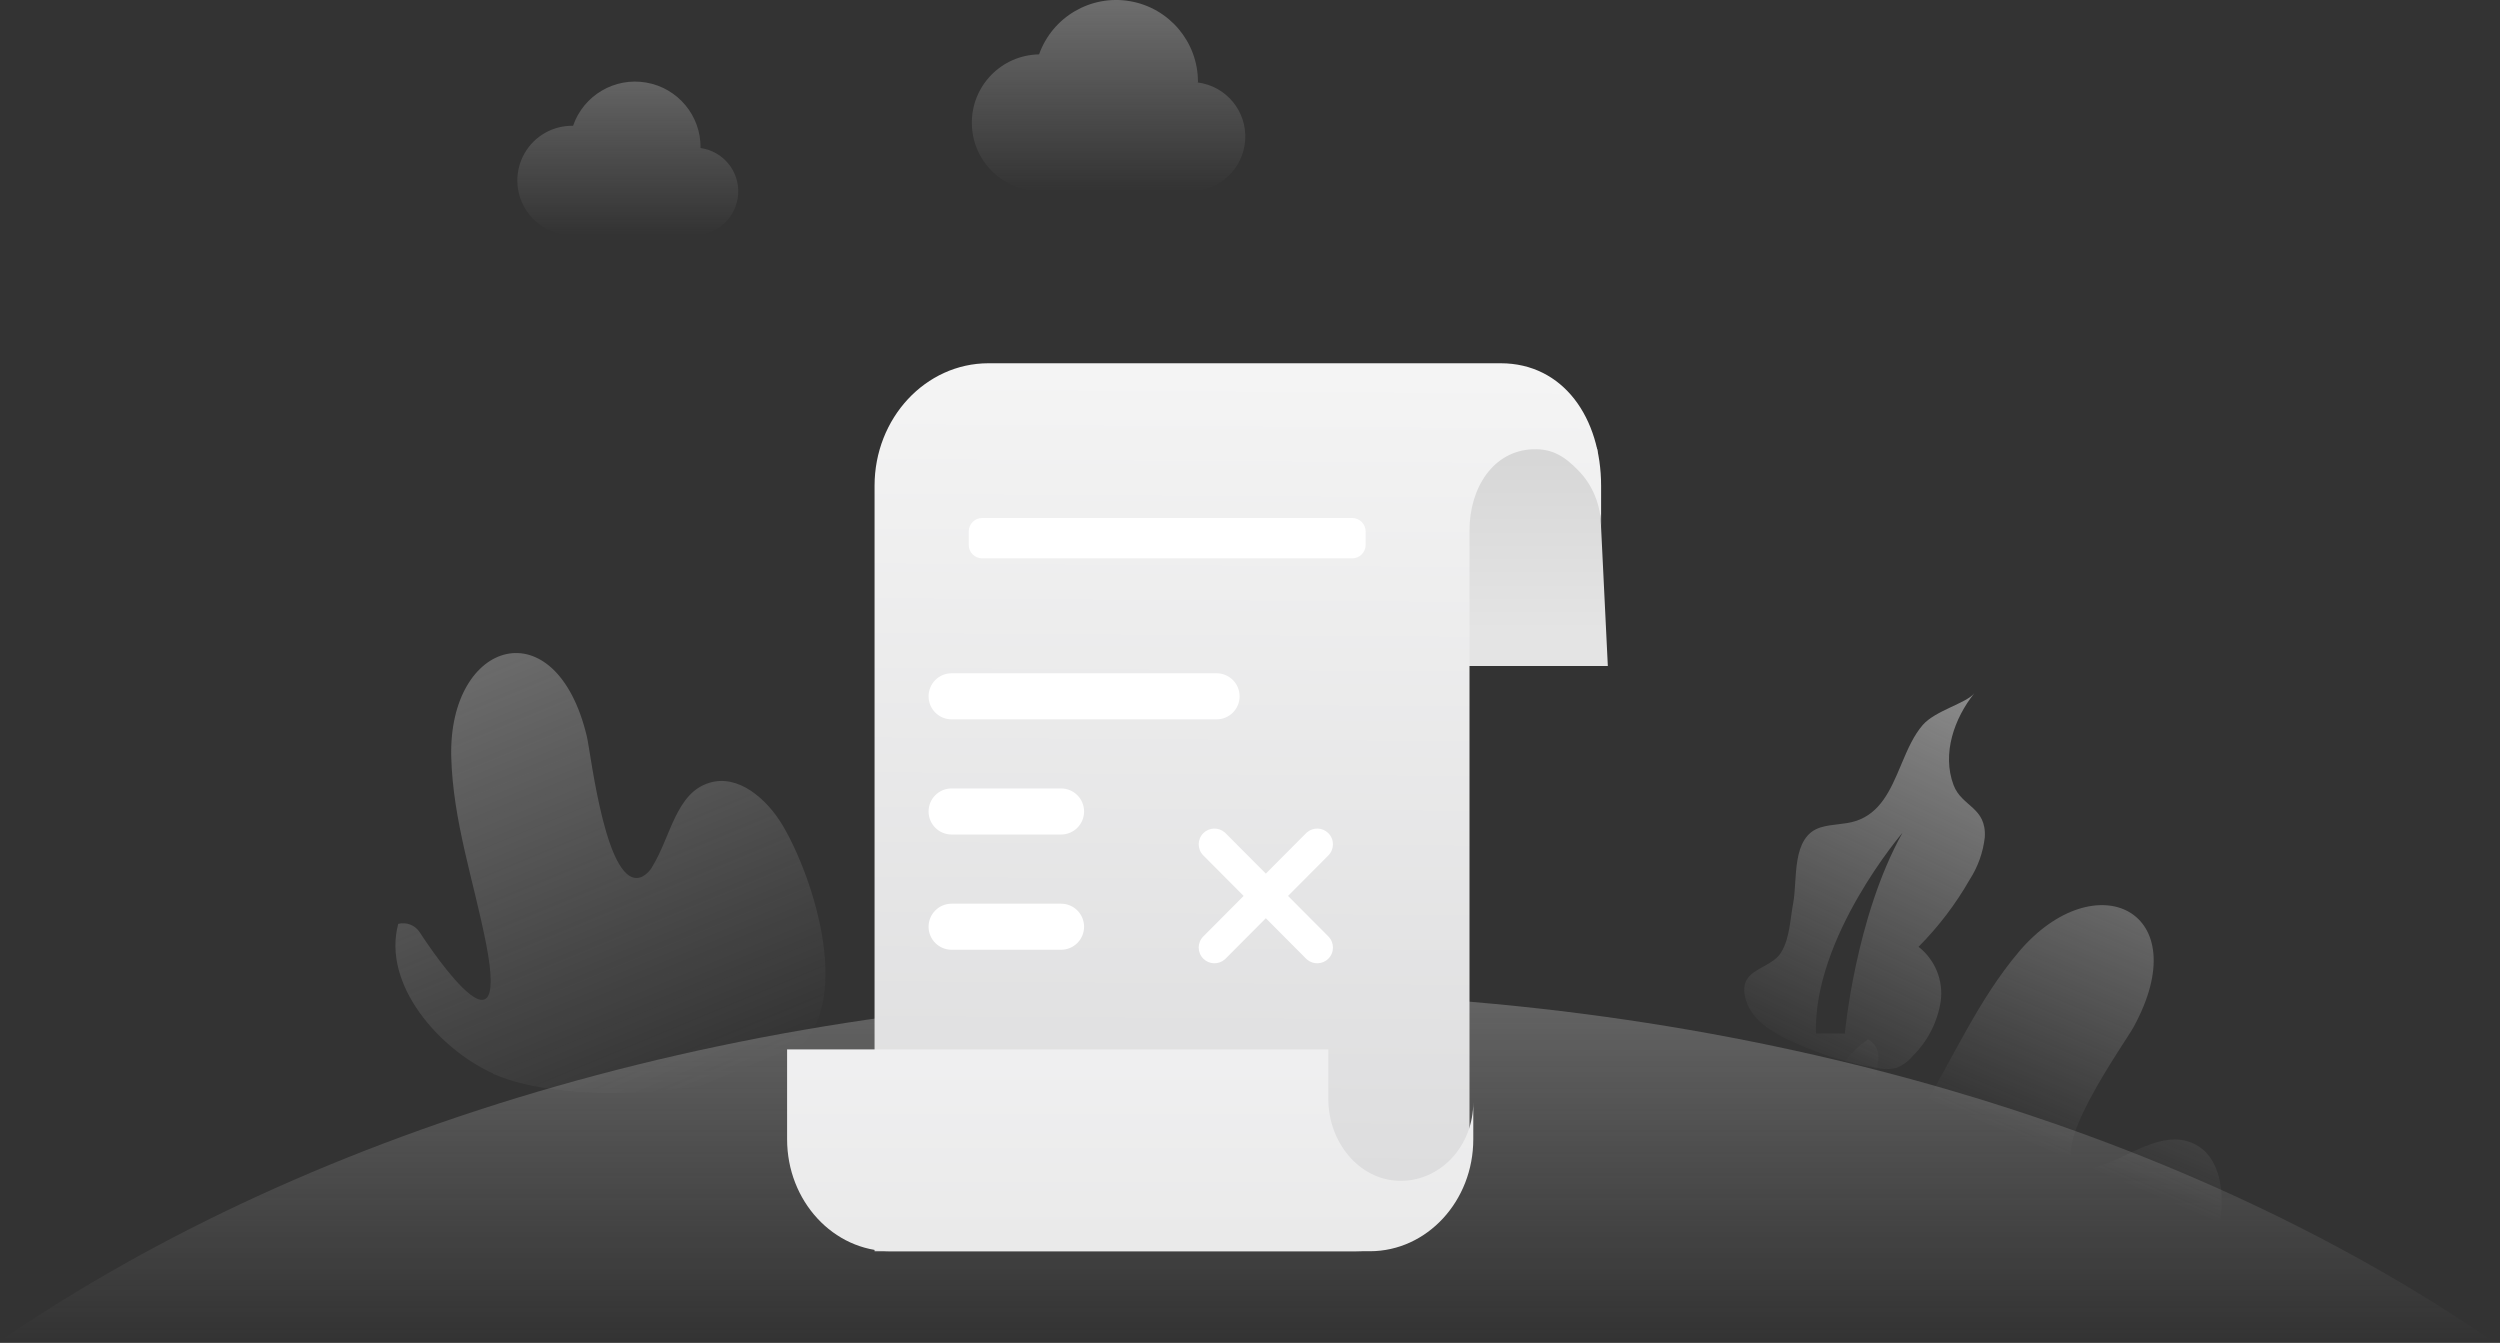 <svg width="175" height="94" viewBox="0 0 175 94" fill="none" xmlns="http://www.w3.org/2000/svg">
<rect x="0" y="0" width="175" height="94" fill="#333333" stroke="none"/>
<path d="M34.498 75.136C30.772 73.451 26.731 68.927 27.877 64.672C28.45 64.525 29.052 64.759 29.377 65.253C29.377 65.253 35.841 75.352 34.028 66.061C33.173 61.695 31.702 57.474 31.586 52.963C31.394 44.766 38.917 42.492 41.08 51.55C41.364 52.748 42.457 62.486 44.946 61.37C45.266 61.201 45.526 60.937 45.69 60.614C46.951 58.544 47.329 55.504 49.643 54.8C51.672 54.161 53.672 55.922 54.765 57.742C56.98 61.439 59.945 70.631 55.41 73.747C50.876 76.863 39.434 77.357 34.539 75.177L34.498 75.136Z" fill="url(#paint0_linear_22335_73120)"/>
<path d="M128.646 84.967C127.007 81.217 127.047 75.154 130.768 72.758C131.294 73.041 131.578 73.63 131.472 74.218C131.472 74.218 129.489 86.049 134.378 77.939C136.704 74.119 138.448 70.008 141.355 66.584C146.698 60.34 153.819 63.73 149.349 71.898C148.767 72.979 143.035 80.933 145.628 81.781C145.979 81.868 146.348 81.845 146.686 81.717C149.012 81.031 151.337 79.031 153.535 80.043C155.465 80.933 155.767 83.572 155.36 85.659C154.523 89.886 150.419 94.612 144.966 93.88C139.397 93.124 130.809 89.909 128.663 85.008L128.646 84.967Z" fill="url(#paint1_linear_22335_73120)"/>
<path d="M174.481 93.88C152.558 78.84 121.577 69.463 87.241 69.463C52.905 69.463 21.924 78.84 0 93.88H174.481Z" fill="url(#paint2_linear_22335_73120)"/>
<path d="M138.198 48.533C136.809 50.277 135.919 52.748 136.75 54.957C137.326 56.481 139.059 56.492 138.936 58.608C138.817 59.665 138.455 60.68 137.878 61.573C136.896 63.291 135.692 64.873 134.297 66.277C135.46 67.184 136.051 68.641 135.849 70.102C135.621 71.552 134.935 72.891 133.89 73.922C133.583 74.298 133.182 74.587 132.727 74.759C132.287 74.861 131.83 74.861 131.39 74.759C129.227 74.392 127.127 73.72 125.152 72.765C123.92 72.178 122.664 71.375 122.245 70.096C121.766 68.628 122.528 68.162 123.361 67.702L123.575 67.583C124.005 67.344 124.427 67.083 124.681 66.666C125.292 65.666 125.309 64.329 125.524 63.213C125.838 61.568 125.373 58.568 127.431 57.922C128.228 57.672 129.094 57.73 129.89 57.475C131.621 56.924 132.337 55.296 133.03 53.651L133.156 53.352C133.556 52.405 133.968 51.474 134.582 50.76C135.454 49.742 137.617 49.242 138.198 48.533ZM133.175 58.294C133.175 58.294 126.914 65.597 127.117 72.346H129.14C129.14 72.346 129.873 64.207 133.175 58.294Z" fill="url(#paint3_linear_22335_73120)"/>
<path d="M49.039 10.364C49.071 8.111 47.462 6.167 45.241 5.78C43.021 5.392 40.848 6.675 40.115 8.806C38.716 8.779 37.414 9.517 36.719 10.732C36.025 11.946 36.048 13.443 36.781 14.635C37.514 15.827 38.84 16.523 40.237 16.451H48.661C50.26 16.43 51.573 15.18 51.672 13.583C51.771 11.986 50.623 10.583 49.039 10.364Z" fill="url(#paint4_linear_22335_73120)"/>
<path d="M83.857 5.749V5.72C83.854 2.935 81.846 0.556 79.101 0.083C76.356 -0.389 73.669 1.183 72.735 3.807C70.094 3.849 67.987 6.024 68.029 8.665C68.071 11.306 70.246 13.413 72.887 13.371H83.351C85.368 13.374 87.038 11.808 87.164 9.796C87.291 7.784 85.829 6.021 83.828 5.772L83.857 5.749Z" fill="url(#paint5_linear_22335_73120)"/>
<path d="M100.782 31.078H111.492C111.639 31.078 111.604 31.185 111.707 31.281C111.83 31.395 111.823 31.522 111.823 31.71L112.548 46.618H100.775V31.082L100.782 31.078Z" fill="url(#paint6_linear_22335_73120)"/>
<path d="M61.219 34.005V87.588H94.889C99.295 87.587 102.865 83.747 102.865 79.01V37.131C102.865 34.141 104.537 31.536 107.315 31.448C108.688 31.403 109.548 31.958 110.534 32.986C111.52 34.014 112.077 35.428 112.077 36.905V34.005C112.077 29.268 109.447 25.428 105.042 25.428H69.196C64.79 25.428 61.219 29.268 61.219 34.005Z" fill="url(#paint7_linear_22335_73120)"/>
<path d="M97.901 82.657C95.123 82.568 92.983 79.944 92.983 76.938V73.459H55.097V79.748C55.097 84.077 58.338 87.586 62.337 87.586H95.891C99.889 87.585 103.13 84.076 103.13 79.748V77.159C103.131 78.646 102.576 80.071 101.591 81.107C100.605 82.143 99.274 82.703 97.901 82.657Z" fill="url(#paint8_linear_22335_73120)"/>
<path d="M94.653 36.26H68.753C68.233 36.26 67.811 36.681 67.811 37.202V38.143C67.811 38.664 68.233 39.085 68.753 39.085H94.653C95.173 39.085 95.595 38.664 95.595 38.143V37.202C95.595 36.681 95.173 36.26 94.653 36.26Z" fill="white"/>
<path fill-rule="evenodd" clip-rule="evenodd" d="M85.16 47.129H66.613C65.722 47.129 65 47.851 65 48.742C65 49.632 65.722 50.355 66.613 50.355H85.16C86.051 50.355 86.773 49.632 86.773 48.742C86.773 47.851 86.051 47.129 85.16 47.129ZM74.274 55.191H66.613C65.722 55.191 65 55.913 65 56.804C65 57.695 65.722 58.417 66.613 58.417H74.274C75.164 58.417 75.886 57.695 75.886 56.804C75.886 55.913 75.164 55.191 74.274 55.191ZM66.613 63.258H74.274C75.164 63.258 75.886 63.98 75.886 64.871C75.886 65.761 75.164 66.483 74.274 66.483H66.613C65.722 66.483 65 65.761 65 64.871C65 63.98 65.722 63.258 66.613 63.258Z" fill="white"/>
<path fill-rule="evenodd" clip-rule="evenodd" d="M85.721 58.26C85.289 57.894 84.642 57.914 84.234 58.321C83.802 58.75 83.801 59.447 84.23 59.878L87.054 62.715L84.23 65.552C83.801 65.983 83.802 66.68 84.234 67.109C84.642 67.516 85.289 67.536 85.721 67.17L85.791 67.106L88.608 64.276L91.425 67.106L91.495 67.17C91.927 67.536 92.574 67.516 92.983 67.109C93.414 66.68 93.415 65.983 92.986 65.552L90.162 62.715L92.986 59.878C93.415 59.447 93.414 58.75 92.983 58.321C92.575 57.914 91.927 57.894 91.495 58.26L91.425 58.324L88.608 61.154L85.791 58.324L85.721 58.26Z" fill="white"/>
<defs>
<linearGradient id="paint0_linear_22335_73120" x1="13.524" y1="-11.566" x2="49.804" y2="75.937" gradientUnits="userSpaceOnUse">
<stop stop-color="#D2D2D2"/>
<stop offset="1" stop-color="#D2D2D2" stop-opacity="0"/>
</linearGradient>
<linearGradient id="paint1_linear_22335_73120" x1="160.82" y1="29.439" x2="139.74" y2="79.057" gradientUnits="userSpaceOnUse">
<stop stop-color="#D2D2D2"/>
<stop offset="1" stop-color="#D2D2D2" stop-opacity="0"/>
</linearGradient>
<linearGradient id="paint2_linear_22335_73120" x1="87.241" y1="15.462" x2="87.241" y2="93.88" gradientUnits="userSpaceOnUse">
<stop stop-color="#D2D2D2"/>
<stop offset="1" stop-color="#D2D2D2" stop-opacity="0"/>
</linearGradient>
<linearGradient id="paint3_linear_22335_73120" x1="138.956" y1="22.815" x2="116.507" y2="70.352" gradientUnits="userSpaceOnUse">
<stop stop-color="#D2D2D2"/>
<stop offset="1" stop-color="#D2D2D2" stop-opacity="0"/>
</linearGradient>
<linearGradient id="paint4_linear_22335_73120" x1="43.946" y1="-19.016" x2="43.946" y2="16.456" gradientUnits="userSpaceOnUse">
<stop stop-color="#D2D2D2"/>
<stop offset="1" stop-color="#D2D2D2" stop-opacity="0"/>
</linearGradient>
<linearGradient id="paint5_linear_22335_73120" x1="77.6" y1="-22.625" x2="77.6" y2="13.371" gradientUnits="userSpaceOnUse">
<stop stop-color="#D2D2D2"/>
<stop offset="1" stop-color="#D2D2D2" stop-opacity="0"/>
</linearGradient>
<linearGradient id="paint6_linear_22335_73120" x1="106.664" y1="32.187" x2="106.664" y2="44.231" gradientUnits="userSpaceOnUse">
<stop stop-color="#D7D7D7"/>
<stop offset="1" stop-color="#E4E4E4"/>
</linearGradient>
<linearGradient id="paint7_linear_22335_73120" x1="86.687" y1="26.185" x2="86.318" y2="84.578" gradientUnits="userSpaceOnUse">
<stop stop-color="#F4F4F4"/>
<stop offset="0.96" stop-color="#DDDDDE"/>
</linearGradient>
<linearGradient id="paint8_linear_22335_73120" x1="79.113" y1="86.353" x2="79.113" y2="74.408" gradientUnits="userSpaceOnUse">
<stop stop-color="#EAEAEA"/>
<stop offset="1" stop-color="#EFEFF0"/>
</linearGradient>
</defs>
</svg>

